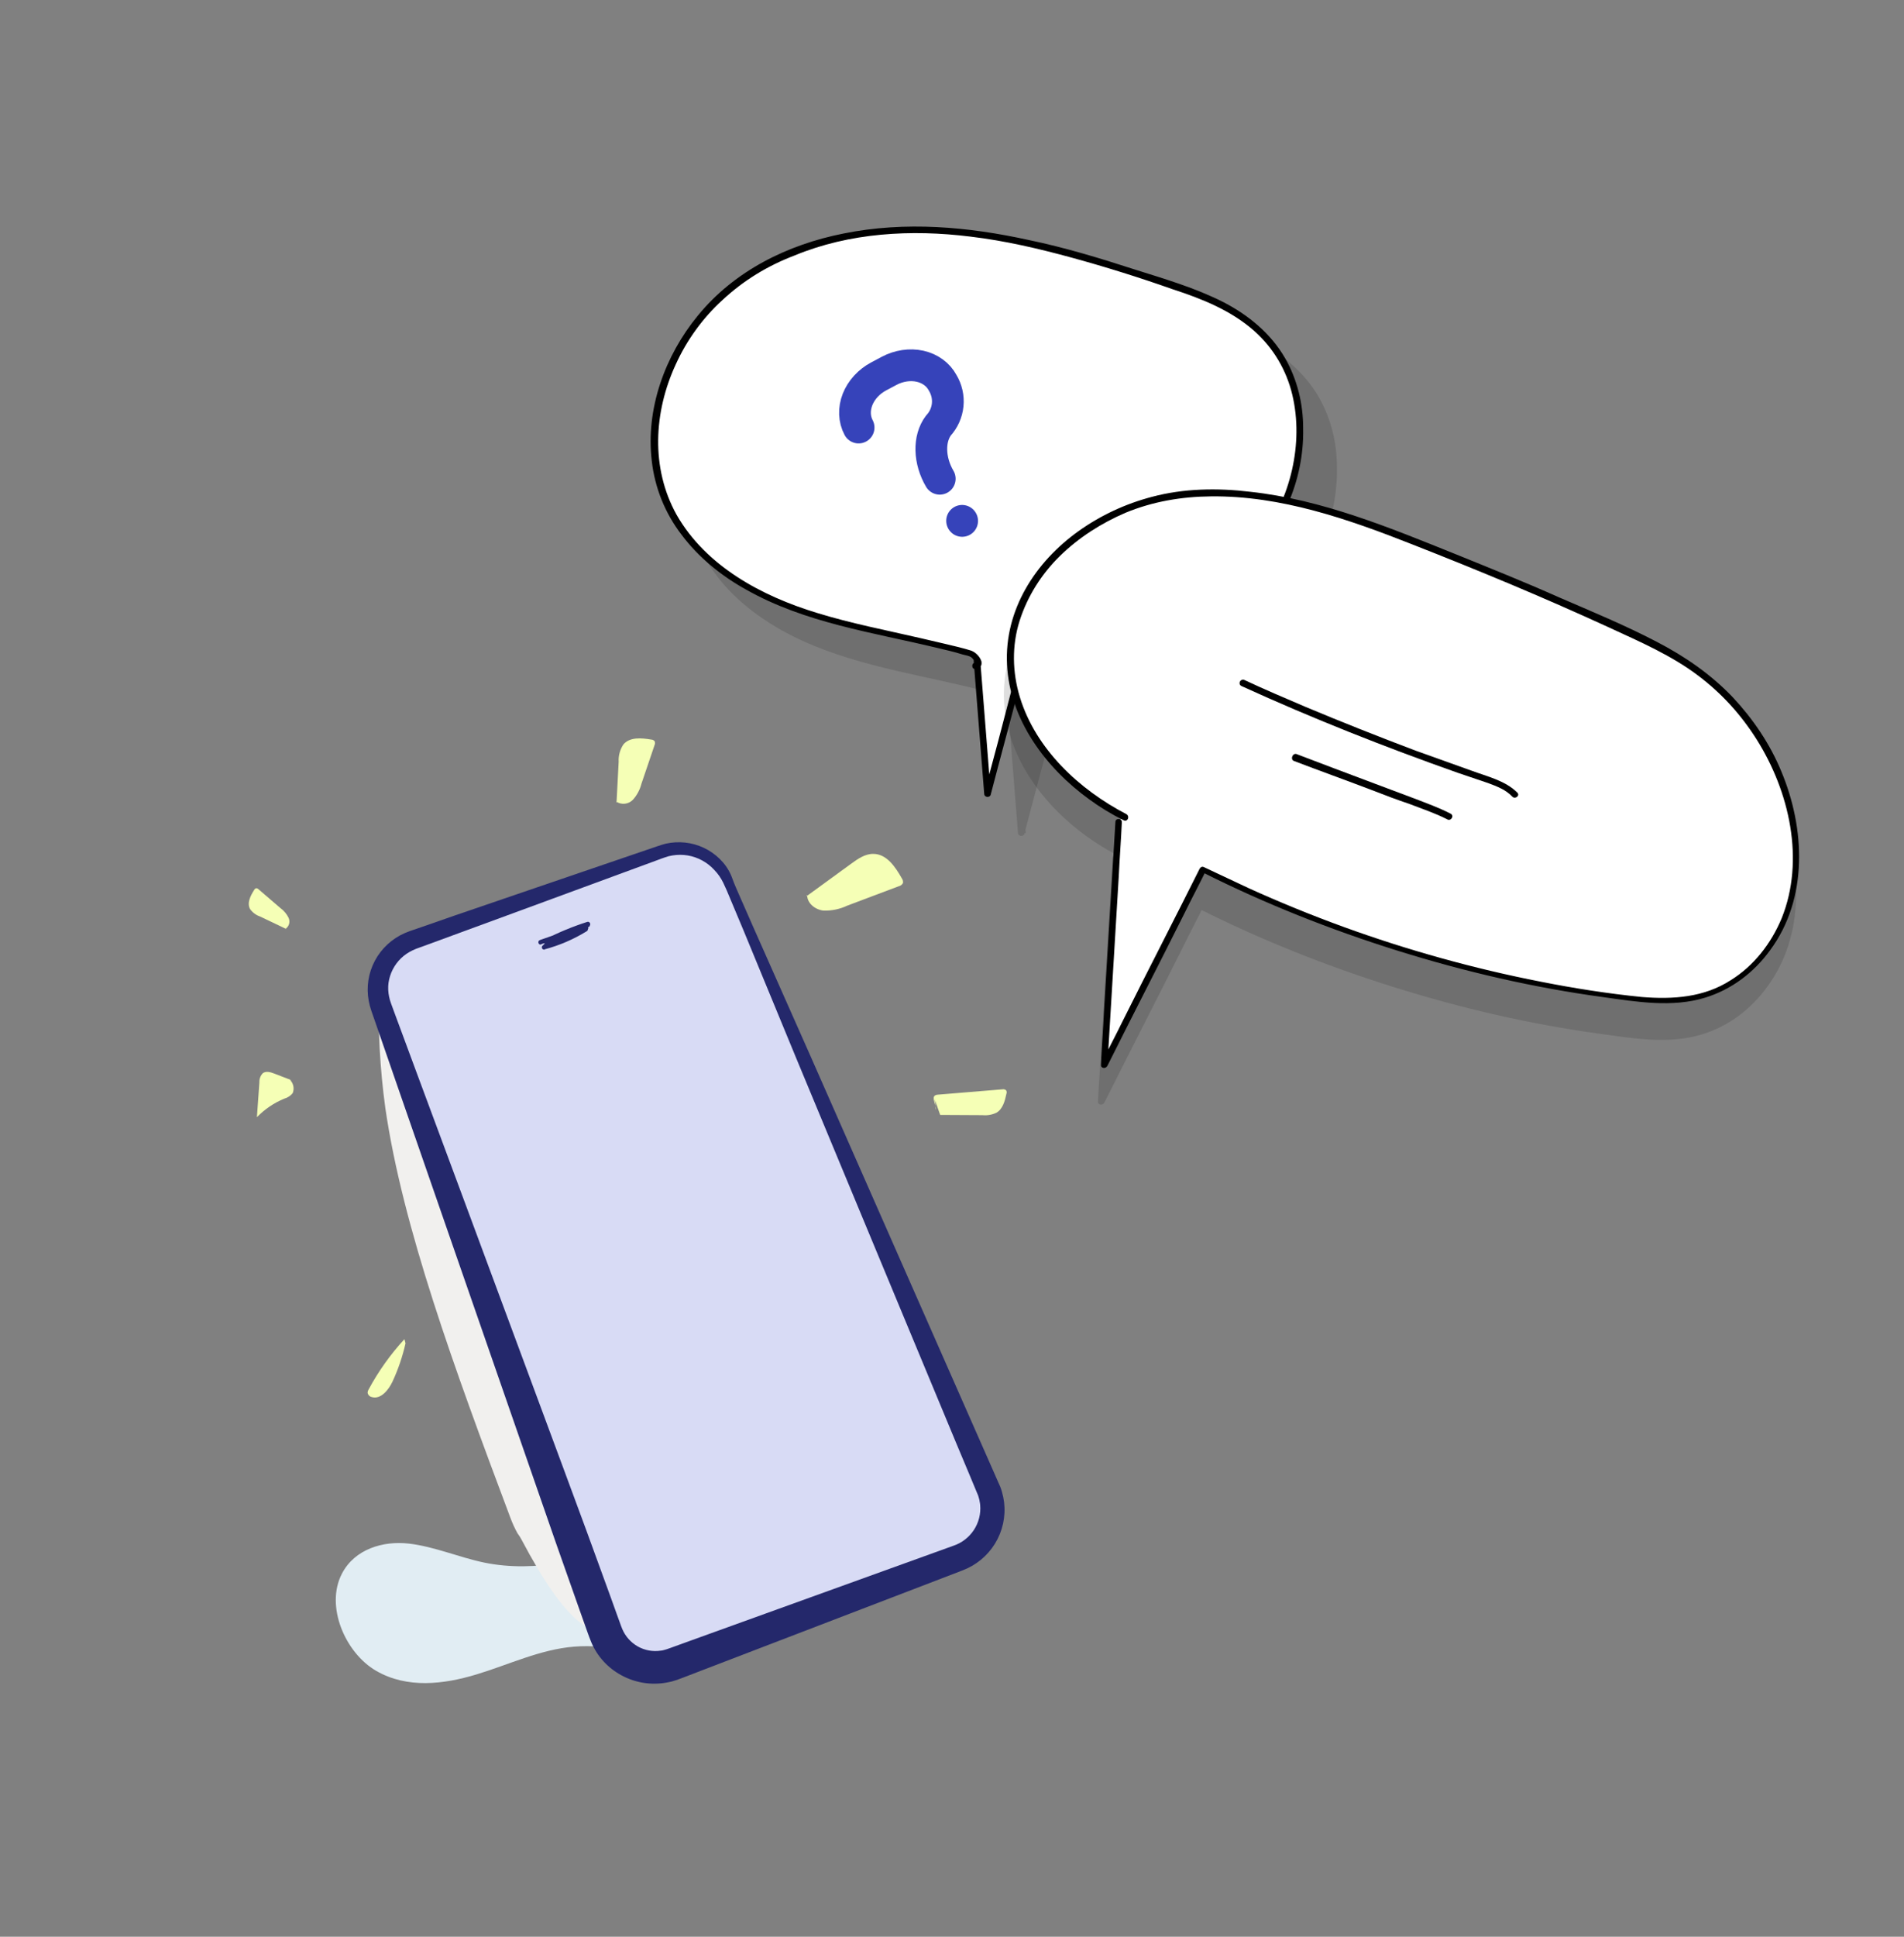 <svg width="60" height="61" viewBox="0 0 60 61" fill="none" xmlns="http://www.w3.org/2000/svg">
<rect x="0" y="0" width="60" height="61" fill="#808080" stroke="none"/>
<g clip-path="url(#clip0_2188_4366)">
<path d="M25.037 48.132C21.761 47.358 18.55 49.891 15.262 49.216C14.469 49.052 13.688 48.709 12.881 48.617C12.075 48.525 11.18 48.787 10.777 49.56C10.238 50.589 10.883 52.066 11.857 52.627C12.832 53.189 13.979 53.05 15.005 52.741C16.03 52.432 17.023 51.95 18.093 51.863C19.191 51.774 20.299 52.107 21.404 52.144C22.82 52.186 24.195 51.745 25.352 50.877C25.736 50.587 26.107 50.23 26.266 49.736C26.425 49.242 26.304 48.584 25.889 48.31C25.68 48.191 25.45 48.134 25.221 48.142C24.562 48.118 23.91 48.223 23.291 48.45" fill="#E1EDF3"/>
<path d="M17.195 27.998H16.968C16.949 27.998 16.932 28.006 16.919 28.019C16.905 28.032 16.898 28.049 16.898 28.068C16.898 28.086 16.905 28.104 16.919 28.117C16.932 28.13 16.949 28.138 16.968 28.138H17.195C17.214 28.138 17.232 28.131 17.245 28.117C17.258 28.104 17.266 28.087 17.266 28.068C17.266 28.049 17.258 28.031 17.245 28.018C17.232 28.005 17.214 27.998 17.195 27.998Z" fill="white"/>
<path d="M16.309 48.295C16.354 48.354 16.394 48.416 16.429 48.482C17.864 51.199 18.744 51.707 19.459 51.187C19.705 51.006 19.83 50.561 20.023 50.268C20.297 49.86 20.709 49.751 21.226 49.951C21.871 50.201 22.67 50.922 23.272 51.048C23.875 51.174 24.25 50.487 23.824 48.796C23.508 47.649 23.058 46.542 22.485 45.499C22.002 44.617 21.453 43.773 20.841 42.975C19.712 41.471 18.595 40.22 17.438 38.313C16.38 36.569 15.349 34.378 14.292 32.739C13.667 31.77 13.052 31.027 12.522 30.608C12.342 30.467 12.167 30.355 12.065 30.435C11.963 30.515 11.945 30.842 11.942 31.149C11.905 32.405 11.973 33.663 12.144 34.908C12.693 38.661 14.309 43.077 16.086 47.81C16.148 47.977 16.222 48.139 16.309 48.295Z" fill="#F1F0EE"/>
<path d="M17.195 27.998H16.968C16.949 27.998 16.932 28.006 16.919 28.019C16.905 28.032 16.898 28.049 16.898 28.068C16.898 28.086 16.905 28.104 16.919 28.117C16.932 28.13 16.949 28.138 16.968 28.138H17.195C17.214 28.138 17.232 28.131 17.245 28.117C17.258 28.104 17.266 28.087 17.266 28.068C17.266 28.049 17.258 28.031 17.245 28.018C17.232 28.005 17.214 27.998 17.195 27.998Z" fill="white"/>
<path d="M30.181 49.076L21.191 52.425C20.779 52.57 20.326 52.547 19.931 52.361C19.536 52.175 19.232 51.841 19.085 51.432L12.003 31.696C11.856 31.287 11.879 30.836 12.066 30.444C12.254 30.052 12.59 29.749 13.002 29.603L20.862 26.818C21.273 26.673 21.726 26.696 22.121 26.882C22.516 27.068 22.82 27.402 22.967 27.811L31.178 46.984C31.325 47.393 31.302 47.843 31.115 48.235C30.928 48.628 30.592 48.93 30.181 49.076Z" fill="#D8DBF5"/>
<path d="M30.323 49.465L22.118 52.611L21.606 52.808C21.517 52.84 21.441 52.872 21.343 52.907L21.168 52.961C21.109 52.976 21.051 52.986 20.992 52.997C20.513 53.081 20.019 53.001 19.592 52.77C19.16 52.541 18.82 52.171 18.632 51.722C18.58 51.6 18.557 51.526 18.525 51.442L18.433 51.184L18.25 50.669C17.761 49.294 17.279 47.916 16.803 46.535L13.937 38.28L12.504 34.15L11.791 32.091L11.701 31.833C11.666 31.731 11.639 31.627 11.619 31.52C11.539 31.09 11.608 30.645 11.814 30.258C12.02 29.872 12.352 29.565 12.755 29.389L12.906 29.329L13.036 29.284L13.296 29.195L14.332 28.834L16.412 28.123L20.57 26.703C20.659 26.674 20.738 26.643 20.835 26.614L20.976 26.573L21.129 26.545C21.332 26.517 21.539 26.522 21.741 26.56C22.146 26.638 22.512 26.849 22.781 27.159C22.914 27.313 23.016 27.49 23.082 27.681C23.145 27.862 23.223 28.02 23.294 28.19L23.734 29.191L25.509 33.191L29.038 41.197L30.803 45.2L31.244 46.2L31.464 46.701L31.52 46.825C31.538 46.867 31.557 46.933 31.574 46.987C31.605 47.096 31.628 47.207 31.642 47.319C31.695 47.772 31.594 48.229 31.355 48.618C31.115 49.007 30.752 49.305 30.322 49.465H30.323ZM30.041 48.686C30.307 48.598 30.535 48.422 30.689 48.189C30.842 47.956 30.913 47.678 30.888 47.4C30.885 47.365 30.88 47.331 30.872 47.297C30.868 47.263 30.861 47.23 30.851 47.197C30.84 47.165 30.838 47.141 30.822 47.099L30.769 46.973L30.559 46.468L30.136 45.46L28.456 41.422L25.101 33.353L23.432 29.309L23.008 28.299C22.941 28.134 22.867 27.959 22.791 27.803C22.719 27.654 22.624 27.518 22.509 27.399C22.289 27.159 21.994 26.998 21.672 26.943C21.513 26.917 21.35 26.917 21.191 26.943L21.073 26.967L20.958 27.003C20.88 27.027 20.788 27.064 20.704 27.095L16.59 28.608L14.528 29.365L13.496 29.744L13.238 29.838L13.109 29.885L13.006 29.93C12.871 29.993 12.746 30.078 12.638 30.181C12.424 30.389 12.285 30.661 12.243 30.955C12.224 31.1 12.231 31.247 12.261 31.39C12.276 31.462 12.296 31.534 12.322 31.603L12.416 31.86L13.177 33.914L14.699 38.01L17.74 46.208C18.249 47.574 18.751 48.943 19.247 50.313L19.432 50.828L19.525 51.084C19.556 51.168 19.59 51.267 19.611 51.312C19.709 51.541 19.88 51.732 20.097 51.856C20.317 51.98 20.572 52.027 20.822 51.989C20.853 51.989 20.884 51.979 20.914 51.972L21.003 51.947C21.078 51.923 21.172 51.886 21.256 51.857L21.772 51.67L30.041 48.686Z" fill="#24286B"/>
<path d="M17.047 29.742C17.558 29.566 18.064 29.372 18.565 29.163C18.639 29.132 18.585 29.012 18.51 29.035C18.044 29.183 17.591 29.371 17.157 29.596C17.142 29.605 17.132 29.619 17.126 29.635C17.121 29.651 17.122 29.669 17.129 29.684C17.135 29.7 17.148 29.712 17.163 29.72C17.178 29.727 17.196 29.729 17.212 29.724C17.671 29.578 18.119 29.401 18.554 29.194C18.636 29.155 18.564 29.034 18.482 29.072C18.058 29.274 17.621 29.447 17.174 29.589L17.229 29.717C17.652 29.498 18.094 29.317 18.549 29.174L18.494 29.047C18.007 29.252 17.514 29.438 17.014 29.608C16.928 29.637 16.965 29.772 17.051 29.748L17.047 29.742Z" fill="#24286B"/>
<path d="M17.163 29.901C17.632 29.776 18.079 29.583 18.492 29.329C18.505 29.321 18.516 29.309 18.521 29.295C18.527 29.28 18.528 29.265 18.524 29.25C18.52 29.235 18.512 29.222 18.499 29.213C18.487 29.203 18.472 29.198 18.457 29.198C17.965 29.225 17.498 29.419 17.133 29.748C17.07 29.804 17.15 29.888 17.219 29.857L18.502 29.287C18.585 29.249 18.513 29.128 18.43 29.166L17.154 29.737L17.24 29.846C17.578 29.544 18.01 29.364 18.464 29.338L18.424 29.207C18.023 29.456 17.586 29.645 17.129 29.767C17.11 29.772 17.094 29.784 17.084 29.801C17.075 29.817 17.072 29.837 17.077 29.856C17.081 29.874 17.093 29.89 17.11 29.9C17.127 29.91 17.147 29.913 17.166 29.908L17.163 29.901Z" fill="#24286B"/>
<path d="M12.745 42.178C12.304 42.657 11.925 43.19 11.616 43.763C11.597 43.792 11.586 43.826 11.584 43.861C11.588 43.895 11.602 43.926 11.626 43.951C11.649 43.977 11.679 43.994 11.712 44.001C11.994 44.088 12.244 43.782 12.37 43.512C12.549 43.126 12.686 42.723 12.779 42.309" fill="#F5FFB6"/>
<path d="M29.433 34.563C29.48 34.687 29.494 34.821 29.472 34.952C29.541 34.812 29.331 34.583 29.472 34.498C29.5 34.484 29.53 34.477 29.561 34.477L31.586 34.31C31.608 34.305 31.629 34.306 31.65 34.311C31.671 34.317 31.69 34.327 31.706 34.34C31.716 34.357 31.721 34.375 31.723 34.394C31.724 34.412 31.722 34.431 31.715 34.449C31.667 34.676 31.602 34.928 31.401 35.046C31.264 35.111 31.11 35.138 30.958 35.123L29.628 35.116" fill="#F5FFB6"/>
<path d="M9.194 34.025L8.647 33.815C8.528 33.768 8.383 33.725 8.281 33.802C8.245 33.84 8.216 33.886 8.198 33.935C8.179 33.985 8.171 34.038 8.174 34.091L8.096 35.188C8.34 34.936 8.634 34.736 8.959 34.603C9.063 34.574 9.155 34.514 9.223 34.43C9.252 34.359 9.259 34.282 9.244 34.207C9.228 34.132 9.191 34.063 9.137 34.01" fill="#F5FFB6"/>
<path d="M9.019 29.259L8.195 28.866C8.067 28.823 7.957 28.74 7.879 28.63C7.776 28.438 7.895 28.209 8.01 28.029C8.023 28.004 8.044 27.985 8.071 27.975C8.086 27.976 8.1 27.979 8.113 27.985C8.127 27.991 8.139 28 8.149 28.01L8.834 28.599C8.945 28.679 9.034 28.785 9.094 28.907C9.122 28.968 9.127 29.037 9.109 29.102C9.09 29.166 9.048 29.222 8.991 29.259" fill="#F5FFB6"/>
<path d="M25.41 28.232L26.822 27.204C27.031 27.051 27.261 26.891 27.519 26.894C27.942 26.894 28.216 27.305 28.419 27.665C28.435 27.686 28.446 27.71 28.452 27.735C28.459 27.761 28.459 27.787 28.455 27.813C28.441 27.837 28.423 27.859 28.401 27.877C28.378 27.894 28.352 27.906 28.325 27.912L26.698 28.525C26.461 28.637 26.201 28.69 25.94 28.679C25.681 28.647 25.427 28.442 25.437 28.184" fill="#F5FFB6"/>
<path d="M19.428 25.283L19.496 23.993C19.485 23.8 19.538 23.608 19.645 23.447C19.846 23.209 20.21 23.241 20.524 23.294C20.544 23.295 20.564 23.3 20.581 23.308C20.599 23.317 20.615 23.329 20.628 23.343C20.637 23.362 20.641 23.383 20.641 23.404C20.641 23.425 20.637 23.445 20.628 23.464L20.214 24.684C20.166 24.872 20.074 25.046 19.944 25.19C19.877 25.26 19.787 25.304 19.69 25.314C19.593 25.324 19.496 25.3 19.415 25.245" fill="#F5FFB6"/>
</g>
<g opacity="0.13">
<path d="M31.849 22.021C31.961 23.418 32.073 24.814 32.183 26.231C32.537 24.872 32.892 23.514 33.267 22.156C33.297 22.036 33.329 21.896 33.418 21.801C33.553 21.649 33.759 21.625 33.944 21.599C36.42 21.268 38.954 20.453 40.595 18.586C42.235 16.719 42.61 13.586 40.876 11.814C39.97 10.904 38.719 10.477 37.486 10.091C35.795 9.547 34.084 9 32.332 8.716C29.637 8.233 26.66 8.462 24.411 10.035C22.162 11.608 20.905 14.792 22.134 17.258C22.94 18.894 24.612 19.927 26.319 20.514C28.026 21.101 29.845 21.329 31.599 21.838C31.798 21.895 31.973 22.256 31.771 22.239" fill="black"/>
<path d="M31.746 22.034C31.858 23.43 31.97 24.826 32.08 26.243C32.092 26.346 32.254 26.359 32.282 26.26C32.578 25.121 32.896 23.963 33.192 22.824C33.254 22.563 33.318 22.283 33.4 22.024C33.502 21.767 33.73 21.724 33.978 21.683C34.432 21.618 34.887 21.553 35.344 21.447C37.13 21.06 38.9 20.367 40.248 19.088C41.441 17.96 42.16 16.386 42.13 14.731C42.132 13.956 41.949 13.186 41.555 12.501C41.107 11.73 40.419 11.165 39.636 10.755C38.734 10.294 37.757 10.011 36.802 9.71C35.708 9.356 34.613 9.023 33.489 8.789C31.585 8.37 29.579 8.188 27.65 8.583C25.887 8.93 24.209 9.754 23.054 11.17C22.014 12.433 21.408 14.118 21.603 15.746C21.698 16.59 22.021 17.392 22.538 18.066C23.07 18.803 23.8 19.372 24.579 19.822C26.433 20.87 28.552 21.163 30.593 21.655C30.854 21.717 31.134 21.78 31.393 21.862C31.493 21.891 31.614 21.9 31.69 21.968C31.709 21.99 31.746 22.034 31.765 22.055C31.784 22.077 31.782 22.098 31.78 22.118C31.777 22.158 31.78 22.118 31.801 22.119C31.679 22.11 31.663 22.312 31.784 22.322C31.948 22.315 32.017 22.219 31.988 22.073C31.939 21.927 31.806 21.794 31.668 21.741C31.409 21.659 31.129 21.596 30.868 21.534C30.608 21.472 30.328 21.409 30.067 21.347C28.986 21.096 27.881 20.885 26.806 20.553C25.073 20.026 23.312 19.087 22.383 17.462C21.563 15.988 21.665 14.221 22.357 12.726C22.705 11.958 23.21 11.264 23.826 10.702C24.489 10.082 25.261 9.614 26.103 9.294C27.853 8.599 29.82 8.493 31.68 8.704C32.772 8.833 33.833 9.082 34.891 9.372C35.949 9.661 37.004 9.991 38.055 10.362C38.97 10.66 39.879 11.019 40.623 11.671C41.232 12.21 41.644 12.916 41.827 13.686C42.192 15.226 41.768 16.946 40.828 18.217C39.731 19.679 38.007 20.56 36.274 21.052C35.835 21.18 35.377 21.286 34.922 21.372C34.694 21.415 34.466 21.457 34.26 21.482C34.054 21.506 33.828 21.528 33.617 21.613C33.426 21.7 33.312 21.854 33.234 22.052C33.151 22.331 33.087 22.611 33.003 22.89C32.856 23.449 32.707 24.029 32.56 24.589C32.415 25.128 32.267 25.687 32.122 26.226C32.183 26.231 32.243 26.236 32.325 26.243C32.213 24.846 32.101 23.45 31.991 22.033C31.944 21.866 31.736 21.91 31.746 22.034Z" fill="black"/>
</g>
<path d="M30.787 20.773C30.899 22.169 31.011 23.566 31.12 24.982C31.475 23.623 31.83 22.265 32.205 20.907C32.235 20.788 32.266 20.647 32.356 20.552C32.49 20.4 32.696 20.376 32.882 20.35C35.357 20.02 37.892 19.204 39.532 17.337C41.173 15.47 41.548 12.337 39.814 10.565C38.908 9.655 37.657 9.228 36.423 8.842C34.733 8.298 33.022 7.752 31.27 7.467C28.551 7.023 25.596 7.233 23.347 8.806C21.098 10.38 19.863 13.545 21.072 16.009C21.878 17.645 23.55 18.678 25.257 19.265C26.964 19.852 28.782 20.08 30.537 20.589C30.736 20.646 30.911 21.007 30.708 20.991" fill="white"/>
<path d="M30.683 20.805C30.794 22.201 30.906 23.598 31.016 25.015C31.028 25.118 31.19 25.131 31.219 25.031C31.515 23.892 31.833 22.734 32.129 21.595C32.191 21.335 32.254 21.054 32.336 20.796C32.438 20.539 32.666 20.496 32.914 20.455C33.369 20.389 33.823 20.324 34.28 20.218C36.066 19.832 37.836 19.138 39.184 17.86C40.377 16.732 41.096 15.157 41.066 13.502C41.068 12.727 40.885 11.957 40.492 11.273C40.044 10.502 39.355 9.936 38.572 9.526C37.67 9.066 36.693 8.783 35.738 8.481C34.645 8.127 33.549 7.794 32.426 7.561C30.521 7.141 28.536 6.961 26.586 7.354C24.824 7.702 23.145 8.525 21.99 9.942C20.95 11.204 20.344 12.89 20.539 14.517C20.634 15.362 20.957 16.163 21.474 16.837C22.008 17.554 22.736 18.143 23.517 18.573C25.371 19.621 27.49 19.915 29.531 20.406C29.792 20.468 30.072 20.531 30.331 20.613C30.43 20.642 30.552 20.652 30.628 20.719C30.647 20.741 30.684 20.785 30.703 20.807C30.721 20.828 30.72 20.849 30.718 20.869C30.715 20.91 30.718 20.869 30.738 20.871C30.617 20.861 30.601 21.064 30.722 21.073C30.886 21.066 30.955 20.97 30.926 20.825C30.877 20.678 30.744 20.545 30.606 20.493C30.347 20.411 30.067 20.347 29.806 20.285C29.546 20.224 29.265 20.16 29.005 20.098C27.924 19.848 26.819 19.636 25.744 19.304C24.011 18.777 22.25 17.839 21.321 16.213C20.501 14.739 20.603 12.972 21.295 11.477C21.643 10.709 22.148 10.015 22.764 9.453C23.427 8.833 24.199 8.365 25.041 8.046C26.772 7.328 28.719 7.22 30.578 7.452C31.669 7.581 32.73 7.83 33.788 8.119C34.846 8.409 35.901 8.739 36.953 9.11C37.867 9.408 38.777 9.767 39.52 10.419C40.129 10.958 40.541 11.664 40.724 12.434C41.09 13.973 40.665 15.694 39.726 16.965C38.628 18.427 36.904 19.308 35.171 19.8C34.732 19.928 34.275 20.034 33.819 20.12C33.591 20.163 33.363 20.205 33.157 20.229C32.951 20.254 32.725 20.276 32.514 20.361C32.323 20.448 32.209 20.602 32.132 20.8C32.048 21.078 31.985 21.359 31.901 21.638C31.754 22.197 31.605 22.777 31.457 23.337C31.312 23.876 31.165 24.435 31.019 24.974C31.08 24.979 31.141 24.984 31.222 24.991C31.11 23.594 30.999 22.198 30.889 20.781C30.88 20.637 30.674 20.661 30.683 20.805Z" fill="black"/>
<path d="M27.78 13.796C27.81 13.676 27.675 13.584 27.567 13.657C27.417 13.747 27.546 13.92 27.667 13.93C27.767 13.959 27.87 13.947 27.971 13.955C28.113 13.966 28.235 13.976 28.377 13.987C28.62 14.007 28.865 14.006 29.108 14.026C30.103 14.086 31.098 14.146 32.093 14.206C32.215 14.216 32.231 14.013 32.109 14.003C31.358 13.963 30.626 13.924 29.876 13.864C29.511 13.834 29.145 13.825 28.78 13.796C28.598 13.781 28.415 13.766 28.231 13.772C28.13 13.763 28.049 13.757 27.947 13.749C27.907 13.745 27.846 13.741 27.805 13.737C27.785 13.736 27.765 13.734 27.765 13.734C27.706 13.709 27.682 13.748 27.655 13.827C27.637 13.805 27.618 13.783 27.598 13.782C27.599 13.761 27.602 13.721 27.584 13.699C27.584 13.699 27.584 13.699 27.582 13.719C27.552 13.839 27.73 13.915 27.78 13.796Z" fill="black"/>
<path d="M28.428 14.869C29.841 14.799 31.24 14.912 32.623 15.228C32.743 15.258 32.82 15.06 32.7 15.03C31.297 14.713 29.88 14.578 28.444 14.666C28.321 14.677 28.305 14.879 28.428 14.869Z" fill="black"/>
<g opacity="0.13">
<path d="M35.158 27.043C34.993 29.58 34.848 32.139 34.684 34.677C35.727 32.618 36.769 30.581 37.793 28.521C41.931 30.589 46.432 31.953 51.016 32.547C51.824 32.653 52.675 32.722 53.467 32.521C54.738 32.195 55.742 31.133 56.188 29.904C56.634 28.675 56.541 27.301 56.132 26.044C55.605 24.491 54.574 23.102 53.222 22.156C52.507 21.67 51.72 21.3 50.954 20.932C48.829 19.965 46.678 19.057 44.502 18.207C42.069 17.256 39.468 16.373 36.888 16.736C34.308 17.099 31.756 19.137 31.709 21.745C31.674 23.946 33.356 25.857 35.316 26.852" fill="black"/>
<path d="M35.056 27.035C34.936 29.025 34.818 30.994 34.698 32.984C34.672 33.553 34.627 34.121 34.601 34.69C34.591 34.812 34.753 34.825 34.802 34.727C35.605 33.119 36.427 31.532 37.23 29.924C37.451 29.473 37.691 29.023 37.911 28.571C37.869 28.588 37.827 28.605 37.785 28.622C39.765 29.619 41.841 30.439 43.951 31.099C46.06 31.759 48.223 32.261 50.423 32.561C51.472 32.707 52.599 32.9 53.646 32.576C54.483 32.317 55.179 31.782 55.684 31.088C56.898 29.452 56.791 27.239 56.038 25.444C55.679 24.579 55.15 23.801 54.512 23.117C53.816 22.388 53.004 21.832 52.122 21.373C51.104 20.842 50.058 20.411 49.013 19.959C47.949 19.486 46.862 19.051 45.795 18.618C43.7 17.776 41.568 16.889 39.303 16.645C38.272 16.521 37.21 16.537 36.209 16.803C35.375 17.021 34.591 17.387 33.898 17.882C32.534 18.853 31.555 20.365 31.64 22.086C31.724 23.827 32.866 25.348 34.235 26.336C34.582 26.588 34.932 26.8 35.325 26.995C35.443 27.046 35.519 26.868 35.402 26.797C33.913 26.024 32.547 24.751 32.047 23.119C31.805 22.324 31.791 21.486 32.037 20.71C32.283 19.934 32.727 19.236 33.304 18.67C33.902 18.086 34.612 17.633 35.373 17.307C36.238 16.948 37.148 16.797 38.067 16.79C40.273 16.764 42.396 17.507 44.413 18.302C46.509 19.125 48.582 19.986 50.628 20.926C51.592 21.372 52.578 21.798 53.424 22.438C54.155 22.986 54.773 23.669 55.262 24.443C56.293 26.077 56.791 28.239 56.051 30.077C55.722 30.867 55.175 31.577 54.445 32.029C53.605 32.573 52.621 32.636 51.648 32.557C50.575 32.45 49.507 32.283 48.463 32.076C47.398 31.867 46.357 31.62 45.319 31.332C43.244 30.756 41.222 30.022 39.254 29.128C38.782 28.907 38.31 28.685 37.838 28.463C37.779 28.438 37.735 28.475 37.712 28.514C36.908 30.122 36.087 31.709 35.283 33.317C35.063 33.769 34.823 34.218 34.603 34.67C34.663 34.675 34.743 34.702 34.804 34.707C34.924 32.717 35.042 30.747 35.162 28.757C35.187 28.188 35.233 27.62 35.259 27.051C35.269 26.929 35.066 26.913 35.056 27.035Z" fill="black"/>
</g>
<path d="M35.251 25.887C35.087 28.425 34.941 30.984 34.777 33.521C35.821 31.463 36.863 29.425 37.886 27.365C42.025 29.434 46.526 30.797 51.109 31.392C51.917 31.498 52.769 31.567 53.56 31.365C54.831 31.039 55.835 29.978 56.281 28.749C56.727 27.52 56.634 26.145 56.226 24.888C55.698 23.335 54.668 21.946 53.316 21.001C52.6 20.514 51.814 20.145 51.048 19.777C48.922 18.809 46.772 17.901 44.596 17.052C42.163 16.101 39.561 15.217 36.981 15.58C34.401 15.943 31.849 17.981 31.802 20.589C31.767 22.79 33.449 24.701 35.409 25.696" fill="white"/>
<path d="M35.15 25.879C35.03 27.869 34.911 29.839 34.791 31.829C34.766 32.398 34.72 32.965 34.695 33.535C34.685 33.656 34.847 33.669 34.896 33.571C35.699 31.963 36.521 30.377 37.324 28.768C37.544 28.317 37.785 27.867 38.005 27.416C37.962 27.433 37.92 27.45 37.878 27.466C39.858 28.463 41.934 29.284 44.044 29.944C46.154 30.604 48.317 31.105 50.517 31.405C51.566 31.551 52.693 31.744 53.739 31.421C54.576 31.162 55.273 30.626 55.778 29.932C56.991 28.296 56.884 26.084 56.131 24.289C55.773 23.423 55.244 22.646 54.605 21.962C53.909 21.232 53.097 20.677 52.216 20.218C51.198 19.687 50.151 19.256 49.106 18.804C48.043 18.33 46.956 17.895 45.889 17.462C43.794 16.62 41.662 15.734 39.396 15.489C38.366 15.365 37.303 15.382 36.303 15.648C35.469 15.866 34.684 16.231 33.991 16.726C32.627 17.697 31.648 19.21 31.734 20.931C31.817 22.672 32.96 24.192 34.329 25.18C34.676 25.433 35.026 25.645 35.418 25.84C35.536 25.89 35.612 25.712 35.495 25.642C34.007 24.869 32.641 23.595 32.14 21.963C31.898 21.168 31.884 20.331 32.13 19.555C32.377 18.779 32.821 18.08 33.397 17.515C33.995 16.93 34.705 16.478 35.466 16.151C36.331 15.793 37.242 15.642 38.16 15.634C40.366 15.609 42.489 16.351 44.506 17.147C46.603 17.969 48.676 18.83 50.722 19.771C51.686 20.216 52.671 20.642 53.517 21.282C54.248 21.831 54.867 22.513 55.355 23.287C56.386 24.921 56.885 27.084 56.145 28.922C55.816 29.711 55.269 30.422 54.538 30.873C53.699 31.417 52.714 31.481 51.741 31.402C50.668 31.295 49.6 31.127 48.556 30.92C47.492 30.712 46.45 30.465 45.413 30.177C43.337 29.601 41.315 28.866 39.347 27.973C38.875 27.751 38.404 27.529 37.932 27.308C37.873 27.282 37.829 27.32 37.805 27.359C37.002 28.967 36.18 30.553 35.377 32.162C35.157 32.613 34.916 33.063 34.696 33.514C34.757 33.519 34.837 33.546 34.897 33.551C35.017 31.561 35.136 29.591 35.255 27.602C35.281 27.032 35.327 26.465 35.352 25.895C35.362 25.774 35.16 25.758 35.15 25.879Z" fill="black"/>
<path d="M39.126 21.609C41.35 22.625 43.624 23.523 45.945 24.343C46.263 24.451 46.581 24.558 46.898 24.665C47.175 24.769 47.453 24.873 47.659 25.094C47.754 25.183 47.908 25.053 47.813 24.963C47.435 24.586 46.874 24.459 46.379 24.276C45.784 24.065 45.209 23.855 44.614 23.644C43.446 23.203 42.279 22.741 41.134 22.261C40.483 21.984 39.832 21.707 39.203 21.412C39.063 21.38 39.008 21.559 39.126 21.609Z" fill="black"/>
<path d="M40.772 23.966C41.584 24.277 42.397 24.567 43.209 24.877C43.604 25.032 44.02 25.188 44.417 25.322C44.813 25.476 45.23 25.612 45.603 25.805C45.719 25.876 45.835 25.701 45.719 25.631C45.347 25.438 44.97 25.305 44.574 25.151C44.158 24.995 43.742 24.839 43.326 24.683C42.495 24.371 41.663 24.059 40.851 23.748C40.731 23.718 40.654 23.916 40.772 23.966Z" fill="black"/>
<rect x="23" y="12.225" width="9" height="9" rx="4.5" transform="rotate(-28 23 12.225)" fill="white"/>
<path d="M27.057 13.466C26.917 13.202 26.905 12.885 27.023 12.583C27.142 12.281 27.381 12.02 27.688 11.856L28.019 11.68C28.326 11.517 28.677 11.465 28.993 11.535C29.309 11.606 29.566 11.794 29.706 12.057C29.832 12.266 29.888 12.51 29.864 12.752C29.84 12.995 29.737 13.223 29.572 13.403C29.419 13.606 29.341 13.879 29.349 14.182C29.356 14.484 29.449 14.799 29.614 15.079M30.318 16.404L30.32 16.407" stroke="#3643BA" stroke-linecap="round" stroke-linejoin="round"/>
<defs>
<clipPath id="clip0_2188_4366">
<rect width="42.911" height="42.911" fill="white" transform="translate(0 17.468)"/>
</clipPath>
</defs>
</svg>

